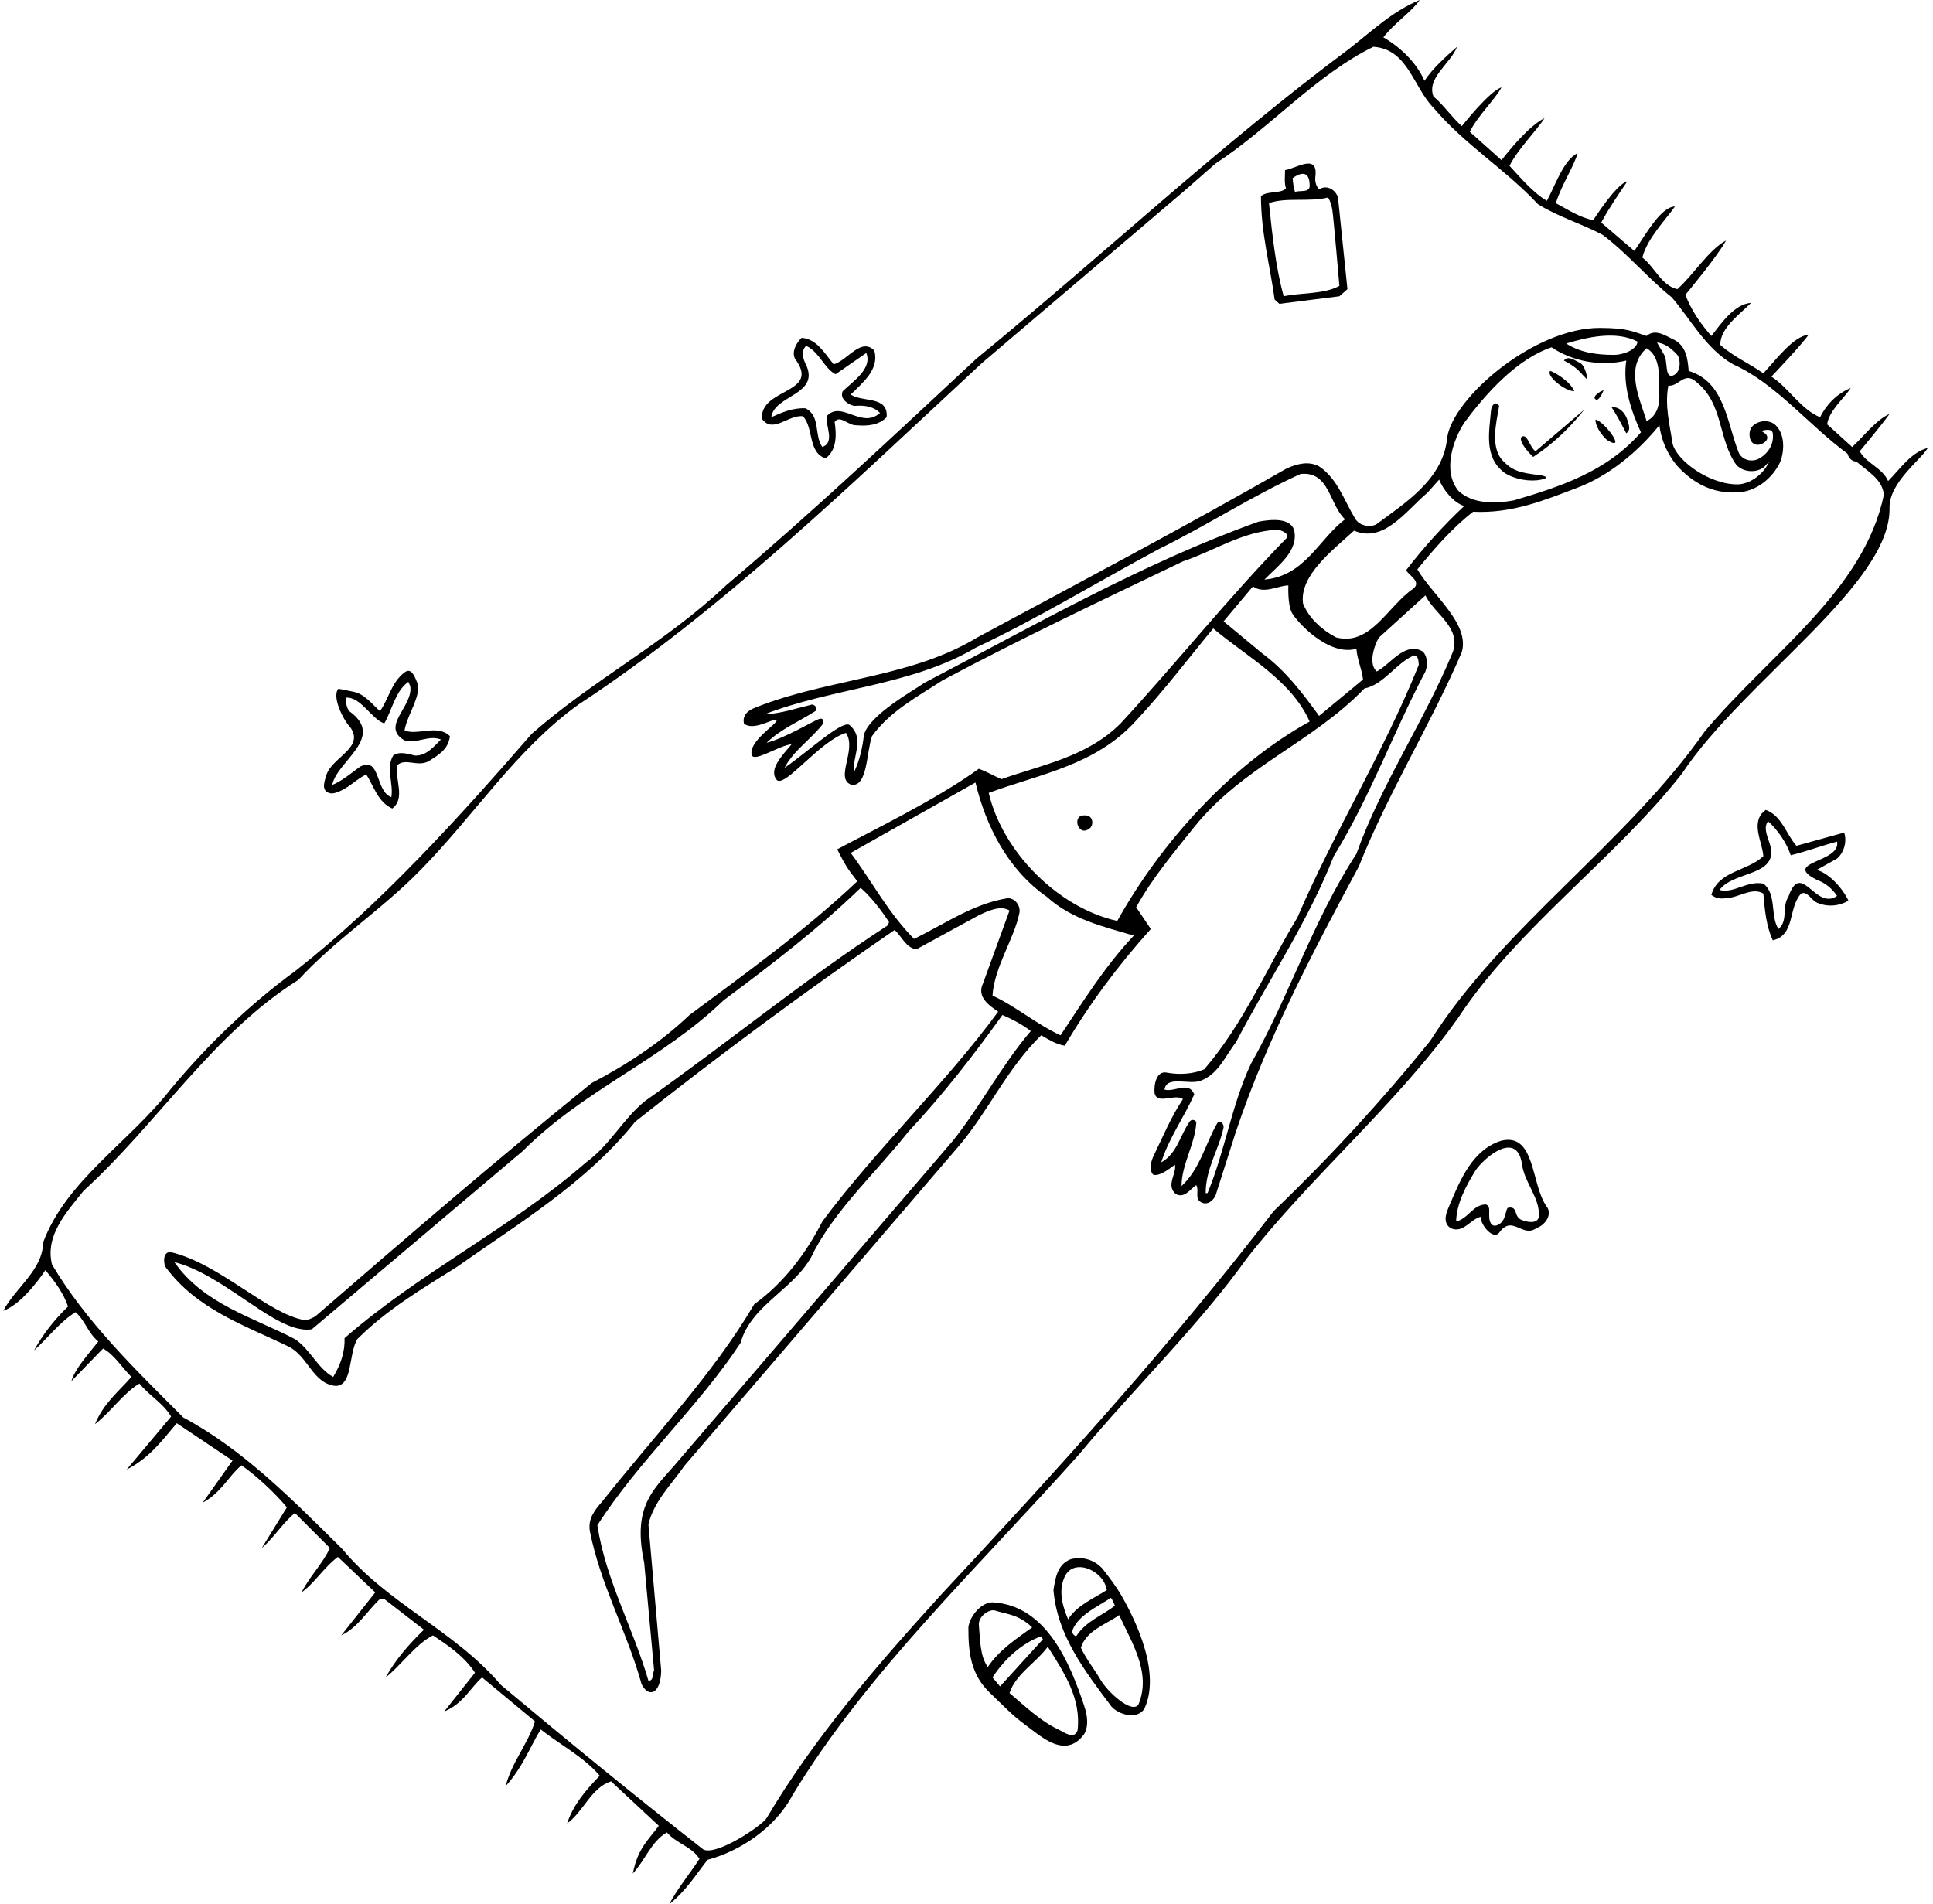 <?xml version="1.0" encoding="UTF-8"?>
<svg xmlns="http://www.w3.org/2000/svg" xmlns:xlink="http://www.w3.org/1999/xlink" width="409pt" height="403pt" viewBox="0 0 409 403" version="1.1">
<g id="surface1">
<path style=" stroke:none;fill-rule:nonzero;fill:rgb(0%,0%,0%);fill-opacity:1;" d="M 384.398 184.102 L 388.699 181.699 C 390.301 180.301 390.801 177.898 390.199 176.199 L 380.102 179 C 377.898 176.5 377 172.602 373.602 171.398 C 370.199 173.898 372.898 178.102 373.102 181.199 C 369.699 184.398 363.5 184.301 362.102 189.398 C 363.336 190.289 364.164 190.164 365.199 190.102 C 368.102 189.914 370.699 187.699 373.102 189.102 C 373.375 192.375 373.699 196 375.102 199 C 379.898 197.898 378.301 192.102 381.102 189.102 C 382.398 188.5 383.215 190.457 384.398 191 C 386.586 192 389.102 191.801 391.102 190.602 C 389.898 188 387 184.801 384.398 184.102 Z M 378.398 189.801 C 377 191.801 378.398 194.898 376.301 196.602 C 374.5 193.898 376 189.199 373.102 187 C 369.699 186.301 366.668 189.211 363.836 188.336 C 366.875 184.125 377.102 185.602 374.301 178.102 C 373.898 176.801 373.102 175.102 374.102 173.801 C 376.102 175.602 378 178.301 378.898 181 C 382.199 180.199 385.398 179 388.699 178.102 C 389.602 182.602 376.836 182.336 384.398 186.199 C 386.289 186.875 387.699 188.102 388.699 189.602 C 384.102 192.801 381.102 181.898 378.398 189.801 "/>
<path style=" stroke:none;fill-rule:nonzero;fill:rgb(0%,0%,0%);fill-opacity:1;" d="M 317.699 241.398 C 311.699 243.199 309 249.602 306.898 254.602 C 306.348 255.992 304.898 258.5 306.898 259.898 C 309.602 261.199 311.301 257.801 313.398 257.5 L 313.398 258.199 C 313.801 259.801 316.023 262.301 317.199 260.898 C 320.012 256.91 322.102 262.102 325.102 259.898 C 326.898 259.301 328.508 257.086 327.301 255.398 C 323.898 250.801 324.961 239.699 317.699 241.398 Z M 325.602 257.5 C 325.441 258.574 324.172 259.016 322 258.199 C 320.141 257.48 321.301 255.199 319.102 255.602 C 318.477 255.816 318.785 258.312 317 259.199 C 315.438 259.977 315.062 258.27 315.102 257.301 C 315.02 256.387 315.41 255.117 314.301 254.898 C 311.602 255 310.699 257.898 308.102 258.5 C 308.199 254.602 310.199 251 312.199 247.699 C 314.199 244.801 320.898 239.301 322 246.199 C 322.5 250.301 325.898 253.5 325.602 257.5 "/>
<path style=" stroke:none;fill-rule:nonzero;fill:rgb(0%,0%,0%);fill-opacity:1;" d="M 233.199 331.898 C 231.5 330.102 229 329.301 226.5 330 C 223.699 331.102 223.301 334 222.898 336.5 C 223.699 346.102 229.5 353.602 235.199 361.199 C 236.609 362.758 240.395 364.074 242.102 361.699 C 246.199 353.102 238.617 340.047 237.301 337.699 C 235.98 335.355 233.199 331.898 233.199 331.898 Z M 225.102 334.102 C 226.699 329.602 232.898 332 234 335.801 L 234.199 336.5 C 231.398 338.301 227.898 339.699 226 342.699 C 225 340.398 223.898 337 225.102 334.102 Z M 228 343.199 C 229.898 341 232.762 339.652 235.062 338.152 C 235.465 338.668 235.602 339.199 235.898 339.801 C 233.301 341.898 229.801 343 227.699 346.301 C 226 345.602 227.492 343.945 228 343.199 Z M 240.898 360.699 C 239.594 362.812 234.398 358.199 232.801 355.398 C 231.508 353.18 229.801 351.102 228.699 348.699 C 229.898 345 234 343.801 236.801 341.801 C 239.301 347.398 243.699 353.898 240.898 360.699 "/>
<path style=" stroke:none;fill-rule:nonzero;fill:rgb(0%,0%,0%);fill-opacity:1;" d="M 269.699 63.398 L 270.699 64.301 L 283.398 62.699 L 285.102 61.199 L 283.102 41.801 C 282.602 40.102 280.602 39 279.102 40.102 C 278.5 39.398 278.199 38.5 278.301 37.5 C 279 32.301 274.285 35.641 271.898 36 C 271.898 37.301 271.699 38.699 272.102 39.898 C 270.699 41.102 268.301 40.301 266.801 41.5 C 266.801 49.199 268.699 56.102 269.699 63.398 Z M 277.102 39.102 C 277.281 40.863 275.254 40.234 274 40.602 C 273.656 39.559 273.602 38.699 273.5 37.699 C 275 36.602 277.039 35.93 277.102 39.102 Z M 281 41.801 C 281 41.801 281.633 42.711 281.898 44.398 C 282.168 46.09 283.398 60.5 283.398 60.5 C 280.102 62.301 275.5 61.898 271.602 62.699 C 269.898 56.398 269.199 49.699 268.5 43 C 272.102 41.699 276.898 42.801 281 41.801 "/>
<path style=" stroke:none;fill-rule:nonzero;fill:rgb(0%,0%,0%);fill-opacity:1;" d="M 169.898 88.102 C 172.199 90.5 170.898 95.801 174.699 97 C 177.102 95.199 177 92 176.602 89.301 C 177.699 87.699 179.5 90.102 181.199 90 C 183.602 90.199 185.898 90 187.602 88.301 C 188 83.699 182.5 85.199 180 83.5 C 182.5 81 186.102 78.199 185 74.199 C 182.199 71.301 179.301 76.301 176.398 77.102 C 174.5 74.801 172.801 71.699 169.602 71.5 C 168.398 72.699 167.516 74.414 168.199 75.898 C 173.801 83.398 160.898 82 161.199 88.602 C 163.5 91.898 166.801 87.699 169.898 88.102 Z M 170.602 77.301 C 168.961 74.238 170.602 73.199 170.602 73.199 C 173.398 74.5 174.398 78 176.801 79.199 L 183.301 74.699 C 184.602 78 180.602 80.602 178.301 82.801 C 177.5 84.699 180.172 85.934 180.898 85.898 C 183 85.699 185 86.102 186.199 87.398 C 182.301 90.898 178 84.602 174.898 88.102 C 174.699 90.301 176.699 93.602 174 94.602 C 172.199 92.102 173.699 88 170.398 86.398 C 167.699 86.301 165.398 87.301 163.199 88.301 C 163.801 83.602 173.398 83.602 170.602 77.301 "/>
<path style=" stroke:none;fill-rule:nonzero;fill:rgb(0%,0%,0%);fill-opacity:1;" d="M 69.602 167.801 C 70.301 168.102 71.398 167.699 72.199 167.301 C 74.102 166.398 75.602 164.801 77.5 163.898 C 79.102 166.398 80 169.801 83 171.102 C 85.801 169 83.602 165.102 84 162 C 85.699 160.301 88.301 162.398 90.699 161.102 C 92.801 159.754 94.832 158.652 95.199 155.801 C 92.602 153.199 88.5 155.699 85.602 154.602 C 86.102 151.301 89.219 147.309 88.301 144.5 C 87.801 143.398 87.105 141.129 85.602 142.301 C 82.801 144.398 82.199 148 80.398 150.5 C 78.602 148.898 77.184 146.902 74.801 146.398 C 72.418 145.898 71.613 145.762 71.613 145.762 C 70.113 147.363 72.699 152.5 74.102 153.898 C 77.199 158.199 70.398 160.199 69.102 163.898 C 68.801 165 67.801 167.199 69.602 167.801 Z M 73.898 150.5 C 73.301 149.699 73.199 148.73 73.117 147.633 C 76.418 147.434 78.5 152.102 81.301 153.102 C 83 150.199 83.602 146.301 86.398 144.301 L 86.801 145.199 C 87.5 149.5 80.398 153.699 85.602 156.699 C 88.5 157.398 90.602 155.5 93.301 156.5 C 91.801 158 90.199 160 87.801 159.898 C 86.398 159.602 84.602 158.898 83.199 159.898 C 81.602 162.5 83.301 165.898 82.801 168.699 C 79.398 167.5 80.52 160.078 76.301 162.199 C 75.516 162.641 72.5 165.301 70.301 166.102 C 71.301 161 81.699 156.102 73.898 150.5 "/>
<path style=" stroke:none;fill-rule:nonzero;fill:rgb(0%,0%,0%);fill-opacity:1;" d="M 210 339.102 C 207.762 339.07 205.199 341.898 204.898 344.398 C 204.895 349.508 205.297 354.324 209.5 358.301 C 212.234 360.922 214.055 362.906 216.898 365 C 220.32 367.516 225.398 372.398 229.398 367 C 230.398 365.199 230.07 363.043 229.398 361 C 226.398 352 221.398 339.699 210 339.102 Z M 209 352.801 C 207.301 350.398 207.398 346.898 207.102 343.699 C 207.199 341.898 209.254 340.617 210.398 340.801 C 213.199 341.699 215.391 341.594 218.398 344.398 C 215.199 346.699 211.398 349.199 209 352.801 Z M 210 355 C 212.398 351.301 216.199 347.699 220.301 346.301 L 220.664 346.926 L 211.602 356.898 Z M 228 366.199 C 227.262 368.32 225.023 366.484 223.898 366 C 220.102 364.199 216.898 361.102 213.602 358.301 C 214.898 354.301 219.102 352 221.699 348.5 C 225.102 353.898 228.801 359.398 228 366.199 "/>
<path style=" stroke:none;fill-rule:nonzero;fill:rgb(0%,0%,0%);fill-opacity:1;" d="M 337.602 88.801 C 337.5 90.062 338.699 91.898 340 93.102 C 340.5 93.398 342.188 94.438 341.699 93.102 C 341.215 91.762 338.75 89 337.602 88.801 "/>
<path style=" stroke:none;fill-rule:nonzero;fill:rgb(0%,0%,0%);fill-opacity:1;" d="M 322 92.398 C 321.125 93.188 323.301 95.699 324.398 96.699 C 328.5 94.062 332.246 90.457 335.199 86.699 L 324.898 95.5 C 323.602 94.602 323.25 91.812 322 92.398 "/>
<path style=" stroke:none;fill-rule:nonzero;fill:rgb(0%,0%,0%);fill-opacity:1;" d="M 399.5 101.801 C 398.301 99 394.898 98.102 393.5 95.5 C 393.5 95.5 398.082 90.027 399.801 87.602 C 396.926 88.871 394.199 92.5 391.898 94.602 L 386.602 89.801 C 387 86.898 390.121 84.379 391.602 82.102 C 388.578 83.348 386.398 85.699 385.102 88.301 C 381 86.602 378.5 82.102 374.801 79.699 C 374.801 79.699 381.133 73.078 382.699 70.801 C 379.336 71.277 376 75.898 373.102 79 C 370.102 76.898 366.801 75.5 364 73 C 363.898 69.398 368.293 66.398 370.5 64.102 C 367.008 64.344 364.301 68.301 362.102 71.102 C 359.699 68.398 357.801 65.5 356.602 62.398 C 356.602 62.398 363.539 54.07 365.199 50.898 C 361.484 52.914 358.301 58.199 354.898 61.199 C 351.5 60.398 350.199 56.602 347.5 54.5 C 348.5 50.398 352.883 45.98 354.398 43.699 C 351.344 43.801 348.199 49.699 345.801 53.102 L 338.801 47.102 C 340.398 44.102 342.48 41.102 344.301 38.398 C 341.969 38.922 337.102 46.602 337.102 46.602 C 334.199 46 331.801 44.398 329.199 43 C 330.301 39.301 333.109 35.066 333.801 32.398 C 330.797 33.91 329.102 39.199 327.301 42.5 C 324.398 40.801 321.602 37.5 319.398 35.102 C 321.102 31.602 325.148 27.621 326.801 25 C 323.863 26.465 320.199 30.699 317.699 33.898 L 311 27.898 C 312.5 24.699 316.414 20.941 317.699 18.5 C 315.133 19.273 309.301 26.699 309.301 26.699 C 306.898 24.5 305.699 22.5 303.301 20.398 C 301.801 16.5 306.898 13.5 308.301 9.898 C 305.898 12 303.199 14.398 301.398 17.102 C 299.699 13.199 296.301 10 292.699 7.898 C 295 4.898 298.699 2.5 300.398 0 C 294.801 2.301 290.734 6.176 285.5 10.301 C 258.5 30.398 233 54.301 206.602 75.898 C 189 92.301 171.898 108.398 153.602 123.898 C 140.602 136.199 125.699 143.699 112.5 155.301 C 97.301 172.801 80.699 191.199 62.602 205.398 C 52.898 212.5 44.102 220.898 36.199 230.398 C 27.199 241.898 14 249.801 9.102 263 C 9.102 268.699 3.207 272.59 0.699 277.398 C 5.008 275.914 9.602 268.801 9.602 268.801 C 11.602 271.199 13.398 273.602 14.398 276.5 C 11.398 279.398 9 282.5 7.199 285.801 C 10 283.301 12.801 279.602 16 277.699 C 18.102 279.602 18.602 282.102 20.801 283.898 C 18.699 286.602 15.898 289.602 15.102 292.301 L 21.801 285.398 C 24.102 286.602 25.801 289.398 27.801 291.398 C 25 294.602 21.914 296.98 20.102 301.398 C 23.648 298.641 26 294.898 29.5 292.801 C 31.602 295.398 34.602 297 36.199 299.801 L 26.801 311 C 31.754 308.48 34.398 304.699 37.398 301.199 L 49.199 309.102 L 42.898 318 C 46.855 315.891 48.398 312.301 51.102 310.102 C 54.5 312.5 58.301 316.102 60.699 319 L 55.398 327.602 C 58 325.398 59.898 322.199 62.398 320.199 L 69.801 327.602 C 68.301 330.898 65.633 333.422 63.801 337 C 66.602 335 68.699 331.5 71.5 329.5 L 79.398 337 L 72.199 346.102 C 75.816 344.367 77.602 341 80.398 338.398 L 81.301 338.398 L 89.699 344.898 C 86.5 348 83.578 351.367 81.602 355 C 85 352.301 87.898 348 91.602 346.102 C 94.801 348.199 98.301 350.602 100.5 354 L 94 362.199 C 97.988 360.582 99.5 357.199 102 355 L 113.199 364.301 C 111.699 369.102 108.242 372.984 107 378 C 110.668 373.883 112 370 114.398 366 C 118.602 369.301 123.5 371.801 126.898 375.801 C 123.898 378.898 121.27 381.988 120 385.898 C 123.484 383.375 125.102 378.301 129.301 377 L 139.398 386.398 C 137 389.602 134.918 391.273 133.898 396.5 C 136.5 393.699 137.801 389.699 141.102 387.801 C 143.199 390.199 146.398 390.801 148 393.398 C 145.898 396.602 143.199 399.898 141.602 403 C 145.238 400.074 147.199 396.801 149.699 393.602 C 156.801 391.699 164.102 386.699 167.699 379.898 C 183.5 353.801 207.199 331.5 228.398 307.699 C 240 293.699 253.602 280.602 263.898 266.199 C 277.602 248.699 295.898 233.301 308.602 215.301 C 321.102 196.301 341.898 181.602 355.898 163.699 C 368.898 144.102 400.137 123.668 399.801 107.5 C 399.699 102.102 406.43 97.348 407.898 94.801 C 404.375 95.676 402 99.301 399.5 101.801 Z M 360.699 154.801 C 344 178.602 318 196 302.602 220.301 C 292.398 232.898 281.398 244.898 269.5 256.301 C 248.102 284.199 223.898 310.898 199.199 337.398 C 185.301 352.699 172.215 367.859 162.215 384.762 C 161.246 386.355 151.547 392.867 148.801 391.398 C 134.398 380.102 120.199 368.5 106 356.602 C 96.102 345 82.102 339.5 72.398 327.801 C 61.801 317.301 51.5 306.801 38.801 300 C 28.5 289.699 18.102 279.602 11 267.602 C 9.5 261.5 14 256.602 17.699 252 C 33.199 237.898 45.199 218.602 63.102 207.398 C 71.102 198.699 80.699 192.602 89 184.102 C 100.398 172.5 109.199 158.602 122.398 149.102 C 152.602 129.301 180.301 102.301 207.801 76.801 L 250.699 40.301 L 257.199 34.602 C 268.699 27.102 278.5 15.801 290.602 9.898 C 297.898 10.398 299 18.398 303.301 22.801 C 310 30.699 318.5 35.801 325.398 43.199 C 329.699 45.898 334.602 47.301 339.102 49.699 C 344.199 53.5 348.898 59.102 353.699 62.898 C 357.699 67.5 360.898 73.801 366.699 77.102 C 375.699 81.102 382.699 90 390.898 96 C 391.199 97 391.801 97.602 392.801 97.699 C 395.102 99.699 398.301 101.398 398.602 104.699 C 394.398 125.102 374.301 138.5 360.699 154.801 "/>
<path style=" stroke:none;fill-rule:nonzero;fill:rgb(0%,0%,0%);fill-opacity:1;" d="M 339.301 82.602 C 338.438 82.812 336.812 84 337.602 84.5 C 338.188 85.062 339 83.312 339.301 82.602 "/>
<path style=" stroke:none;fill-rule:nonzero;fill:rgb(0%,0%,0%);fill-opacity:1;" d="M 341 86.199 C 342.199 88 343.199 90 344.102 91.699 C 345.199 90.898 344.562 89.812 344.301 88.801 C 343.898 87.5 342.699 86 341 86.199 "/>
<path style=" stroke:none;fill-rule:nonzero;fill:rgb(0%,0%,0%);fill-opacity:1;" d="M 370.699 90.301 C 370 91.102 370 92.801 370.699 93.602 C 371.801 94.801 373.672 93.719 373.898 92.898 C 374.102 91.898 373.301 91.699 372.699 91.199 C 372.699 91.199 374.938 90.438 375.102 91.699 C 375.398 94.102 374.016 96.172 371.898 97.199 C 370.398 97.801 368.602 97.301 367.898 95.801 C 365.398 89.602 365 80.801 357.301 78.5 C 357.102 76 356.801 73.398 354.398 72 C 352.602 71.199 350.301 69.398 348.398 71.102 C 345.301 70.102 344.375 69.438 338.602 69.398 C 324.5 69.309 307.25 84.375 306.199 92.699 C 305.375 101.438 297.199 106.5 291.301 110.898 C 290.277 111.613 287.699 111.5 286.699 109.699 C 284.398 105.898 283 101.301 279.102 98.699 C 276.836 97.5 274.5 98.164 272.301 99.102 C 250.699 111.5 228.699 123.102 206.801 134.898 C 193.199 143.199 176.301 143.602 161.5 149.102 C 159.816 149.797 156.898 150.398 157.398 153.102 C 159.398 154.898 163.938 151.762 164.312 152.414 C 164.684 153.07 158.102 157 159.102 159.898 C 159.816 161.215 164.801 157.801 167.5 157.5 C 165.699 159.699 162.438 162.898 164.398 165.102 C 166.184 166.641 173.5 156.801 179 155.102 C 181.398 158.699 176.477 164.863 180.199 166.102 C 183.59 166.453 183.301 159.301 184.5 155.801 C 188.301 150.5 194.199 147.398 199.398 144 C 216.102 135.102 233.199 127 250.301 118.801 C 256.898 116.602 262.801 112.5 270.199 112.102 C 271.281 112.176 272.777 113.016 272.301 113.801 C 259.801 126.602 249.199 140 237.102 153.102 C 230 160.199 220.602 161.801 211.898 164.898 C 210.301 164.199 208.812 163.32 207.102 162.699 C 198.199 169.199 183.191 176.461 177.148 179.742 C 179.121 183.684 179.645 184.211 181.398 186.5 C 170.398 196.898 157.898 205.898 145.898 214.801 C 139.699 220.699 132.5 225.398 125.199 229.199 C 105.602 245 86.102 261.801 66.699 278.602 C 66.699 278.602 65.145 279.477 64.5 279.398 C 56.566 278.023 46.602 267.5 36.199 265 C 34.559 264.773 34.5 267 35 268.102 C 41.602 277.102 51.801 280.5 60.898 284.898 C 65.199 286.898 66.102 292.801 71 293.301 C 74.656 293.316 73.699 286.602 75.602 283.398 C 81.898 277.102 89.398 272.699 96.699 268.102 C 109.699 258.898 124 250.398 134.398 237.398 C 152.398 223.102 170.801 209.5 189.301 196.801 C 190.801 198.199 191.699 200.602 193.898 200.898 L 207.102 193.699 C 209 192.801 211.699 191.5 213.602 192.699 L 208 208.102 C 206.602 211 209.301 212.801 211.199 214.102 C 200 229.398 185.301 243.301 174 258.5 C 170.699 265 165.898 271.5 159.602 276 C 150.898 290.801 138.398 303.898 127.398 317.801 C 125.801 319.602 124.398 321.398 124.801 324 C 127 335.199 132.5 345 135.602 355.898 C 135.801 356.898 136.848 358.344 138 358.102 C 139.422 357.742 139.898 355.301 139.898 353.5 L 137.199 322.602 C 138.301 317.801 142.102 314.102 144.898 310.102 L 203 242.398 C 209.301 234.898 213.102 226.102 220.301 219.102 C 221.898 220 223.398 221 225.301 221.301 C 230.398 212.602 236.5 204.398 243.5 196.602 L 240.398 192 C 243.699 186 248.301 180.5 252.699 175 C 263 162.199 277.602 157.199 288.699 145.699 C 292.801 144.898 295.398 140.301 299.199 138.699 C 300.199 138.898 300.102 139.898 300.199 140.699 C 292.898 159 282.301 176 274.5 194.199 C 268 204.898 263.301 216.398 254.801 226.301 C 252.5 227.301 249.5 227.5 246.898 227 C 244.703 226.535 244.102 229.5 244.301 231.398 C 244.891 233.836 248.602 231.398 250.301 232.602 C 247.699 236.5 246 240.699 244 244.801 C 243.484 246.004 243.102 247.602 244 248.602 C 245.355 248.996 247.199 247.5 248.602 246.5 C 249 248.398 246.602 250.898 248.801 252.699 C 250.598 253.68 251.801 251.699 253.102 250.801 C 253.801 251.898 252.699 253.699 254.102 254.398 C 255.398 255.199 256.699 254.102 257.199 253 L 261.5 239.5 C 268.102 219.898 277.699 201.602 287.5 183.398 C 293.699 167.801 302.699 153.398 309.301 138 C 311 132 303.301 126.199 299.898 120.5 C 303.398 116.199 307.301 111.699 311.699 108.301 C 320 108.699 326.75 105.875 333.801 103.199 C 340.371 100.707 346.5 95.699 351.102 90 C 351.5 93.102 352.699 95.898 354.699 98.398 C 358.199 102.301 362.398 104.5 367.602 104.199 C 371.5 104.102 375.102 101.199 376.699 97.699 C 377.594 95.297 377.699 91.699 375.5 89.801 C 374.062 88.734 371.898 89 370.699 90.301 Z M 346.5 72.301 C 346.199 74.301 342.938 75.125 341.5 75.102 C 337.801 75.102 334.301 74.602 331.398 72.699 C 335.699 71.398 341.898 69.898 346.5 72.301 Z M 273.801 112.102 C 272.871 109.555 269 109.898 266.301 110.398 C 241.699 119.199 218.801 132.398 195.602 144.5 C 193.605 145.961 184 151.199 182.801 155.5 C 182.5 158.301 181.801 161.199 180.699 163.398 C 180.301 160.102 183.102 156.199 179.699 153.398 C 177.977 152.512 170.699 159.301 166 162.5 C 167.898 158.801 171.699 156.398 174.199 153.102 C 174.199 153.102 174.508 151.703 173.199 152.199 C 171.891 152.695 166.102 156.199 162.199 157.199 C 165.301 154.199 169.102 152.699 172.5 150.5 C 173.109 150.078 172.5 149.102 171.801 149.102 C 168.5 149.898 165.301 151 161.699 151.199 C 176 145.602 192.898 145.102 206.398 137.102 C 219.602 130.898 232.301 123.102 245.199 116.199 C 255.398 111.199 265 104.898 275.199 100.301 C 281.398 99.699 281.199 106.801 284.602 109.898 C 279.102 114 276.148 121.906 267.535 122.656 C 270.25 119.848 274.898 116.602 273.801 112.102 Z M 187.898 195.801 C 170.301 207.199 153.699 220.898 136.5 233 C 131.699 236.898 129.102 242.301 124 246 C 107.699 260.199 89.199 269 72.898 283.199 C 73 286.301 72 288.898 70.5 291.398 C 67.199 289.602 65.699 285.602 62.398 283.398 C 53.602 278.801 43.102 276 36.898 267.102 C 46.801 269.602 56.648 280.281 63.801 281.301 C 65.207 281.516 66 281.301 66 281.301 L 110.602 243.602 C 123.699 230.5 139.801 224.5 153.102 211.699 C 163 204.301 173 196.699 182.102 187.898 C 184.5 190 186.398 192.602 188.102 195.102 Z M 201.801 241.199 L 144 308.602 C 138.801 314.898 133.59 318.031 136.301 330.699 L 138.398 353.5 C 138 354.199 138.398 355.699 137.199 355.699 C 134 344.602 128.199 334.5 126.398 322.801 C 135 309.301 147.898 297.602 156.699 284.199 C 159 275.801 168.898 272.602 172.301 264.699 C 177.301 255.398 185.398 248.102 192.199 239.5 C 199.602 231.602 206 223.301 212.102 214.801 C 214.379 215.773 216.398 216.898 218.102 218.199 C 211.898 225.5 207.699 233.699 201.801 241.199 Z M 224.398 219.102 C 219.398 216.801 214.801 212.898 210 210.699 C 210.398 204.602 214.566 198.742 215.699 193.199 C 216 191.5 214.566 189.945 213.102 190.102 C 205.801 191.301 199.801 195.602 193.398 198.699 C 187.898 193.102 184.602 186.699 180 180.5 L 206.398 165.602 C 208.602 174.801 213.199 184 221.5 189.801 C 226.801 194.602 233.5 196.102 239.898 198 C 233.699 204.602 229.199 211.898 224.398 219.102 Z M 236.398 194.898 C 223.801 192.102 212.102 180.199 209.199 167.801 C 220 163.801 231.699 162 240.199 152.699 C 246.199 146.301 251.398 139.398 256.699 133 C 263.801 139 273.199 143.898 277.102 152.699 C 260.301 162 245.602 178.398 236.398 194.898 Z M 279.102 151.5 C 275.699 146.801 272 141.898 267.102 138.301 L 258.898 131.5 L 265.102 124.102 C 267.5 125.801 270.398 123.898 272.602 123.898 C 272.602 123.898 272.418 127.84 273.301 129.602 C 274.184 131.359 281 139 287 137.301 C 287.191 139.688 288.129 141.469 288.398 143.801 Z M 301.602 126 C 303.5 130 309.199 132.699 307.398 138 C 301.398 152.602 292.301 165.801 287 180.699 C 277.801 194.801 272.898 210.602 264.699 225.102 C 260.602 233.801 259.199 243.602 255.5 252.5 L 255.102 252.5 C 255.102 247.301 257.898 243.301 258.898 238.602 C 258.93 237.488 257.898 237.02 257.5 237.801 C 255 242.199 253.898 247.398 250 251 C 250 246.5 252.801 242.199 253.102 237.801 C 253.312 237.113 252.188 236.645 251.699 237.398 C 249.699 240.199 249.102 244.102 245.699 246 C 247.301 240.898 250.5 236.5 252.699 231.602 C 251.5 228.699 248.602 231.199 246.398 230.602 C 246.801 227.5 251.699 229.699 254.102 228.699 C 257.801 227.301 259.301 223.398 261.5 220.602 C 268.398 207.398 276.801 195 282.199 181.199 C 289.898 168.699 294.801 155 301.602 142.102 C 302.199 140.602 301.977 138.566 300.898 137.801 C 297.199 135.801 294.199 140.602 291.301 142.102 C 289.168 140.223 291.309 135.477 291.801 134.898 Z M 297.5 120.699 C 298.328 121.906 300.801 123.199 299 124.602 C 293.602 128.301 290 136.801 282.699 134.898 C 279.801 133.398 276.898 130.801 275.699 127.699 C 274.93 121.812 281.801 116.602 286.5 112.301 C 292.801 115 297.398 108.199 302.102 104.199 L 304.5 101.5 C 305.301 103.5 307.398 106.301 309.801 107.102 C 305.5 111.102 301.102 116 297.5 120.699 Z M 320.301 105.898 C 316.398 106.602 311.602 106.699 308.602 103.898 C 305.102 99.602 307.562 92.938 309.801 89.5 C 314.5 83.102 321.102 75.898 328.301 73.5 C 332.699 76.5 338.801 77.602 344.102 76.301 C 343.301 81.5 345.102 86.898 347.199 91.5 C 340 99.801 330.102 103 320.301 105.898 Z M 348.398 89.102 C 347 84.5 343.699 77.801 348.398 73.699 C 351.801 75.699 350.898 80.898 351.102 84 C 351.125 85.938 350.398 88.199 348.398 89.102 Z M 350.602 72.5 C 352.301 72.602 353.801 73.898 354.898 75.102 C 355.625 76.062 355.75 78.875 353.898 79.5 C 352.125 79.938 353 76.301 352 74.898 Z M 367.898 102.5 C 361.898 102.699 354.812 97.562 353.898 93.898 C 353.301 89.898 352.199 85.801 353 81.602 C 355.199 81.898 356.375 78.438 359 80.898 C 364.699 85.5 363.5 93 367.398 98.398 C 368.938 100.016 371.797 100.156 373.398 98.699 L 374.301 97.699 C 373.5 99.801 370.801 102.301 367.898 102.5 "/>
<path style=" stroke:none;fill-rule:nonzero;fill:rgb(0%,0%,0%);fill-opacity:1;" d="M 334.301 76.801 C 333.035 76.16 331.801 75.199 330.898 76.301 C 330.898 76.301 332.375 77.062 333.301 77.801 C 334.227 78.535 334.625 79.125 335.898 80.398 C 335.898 80.398 335.562 77.438 334.301 76.801 "/>
<path style=" stroke:none;fill-rule:nonzero;fill:rgb(0%,0%,0%);fill-opacity:1;" d="M 228.898 172.602 C 228.102 172.801 227.801 173.602 228 174.5 C 228.23 175.254 228.891 176.074 229.898 175.699 C 230.852 175.348 231.199 174.602 231.102 173.801 C 230.898 172.602 229.914 172.445 228.898 172.602 "/>
<path style=" stroke:none;fill-rule:nonzero;fill:rgb(0%,0%,0%);fill-opacity:1;" d="M 333.102 82.801 C 332.301 80.699 328.688 78.625 328 78.5 C 327.062 79.5 331.102 82.801 333.102 82.801 "/>
<path style=" stroke:none;fill-rule:nonzero;fill:rgb(0%,0%,0%);fill-opacity:1;" d="M 326.102 100.602 C 323.301 100.199 320.5 100.102 318.398 97.898 C 315.102 95.102 316.602 89.5 317.199 85.898 C 316.398 84.699 315.625 85.812 315.5 86.699 C 315.102 91.398 313.898 96.801 318.398 100.102 C 320.602 101.5 323.812 102 326.102 101.5 C 328.387 101 326.102 100.602 326.102 100.602 "/>
</g>
</svg>

